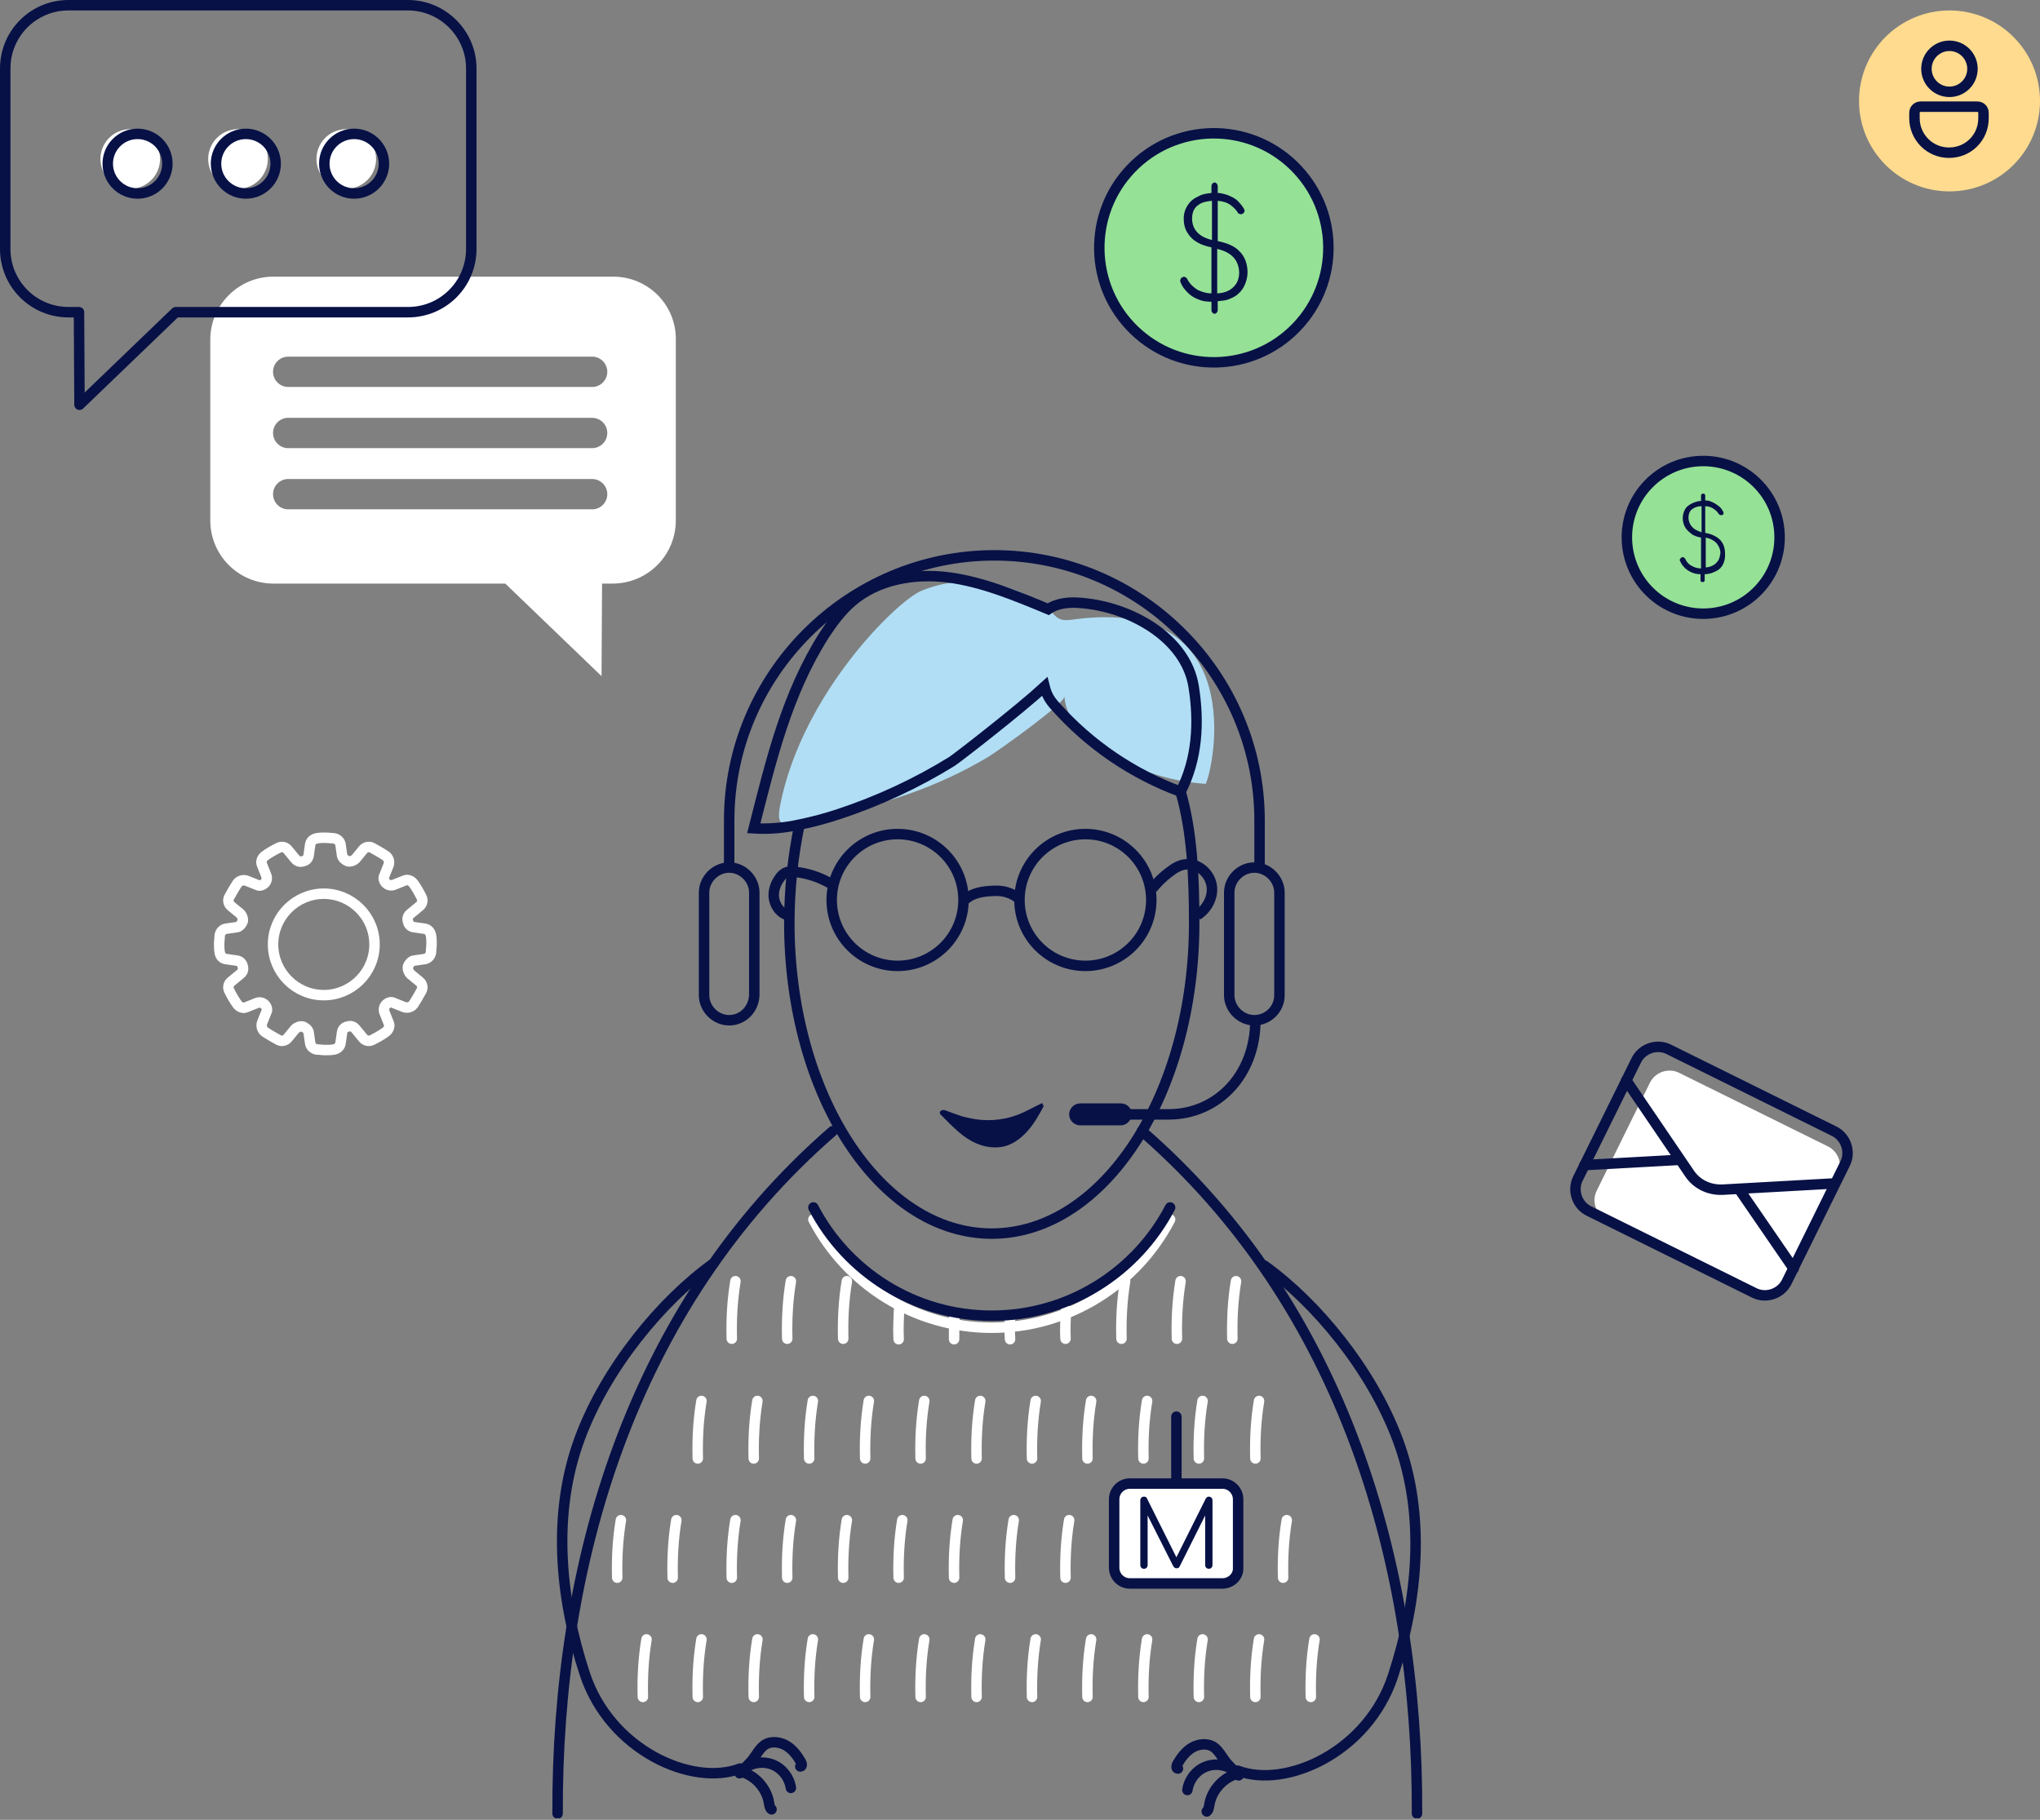 <svg width="390" height="348" viewBox="0 0 390 348" fill="none" xmlns="http://www.w3.org/2000/svg">
<rect x="0" y="0" width="390" height="348" fill="#808080" stroke="none"/>
<g clip-path="url(#clip0)">
<path d="M225.7 151.4C227.9 158.9 228.3 167.7 228.3 176.5C228.3 209.3 211 235.9 189.6 235.9C168.2 235.9 150.9 209.3 150.9 176.5C150.9 170 151.6 163.8 152.8 157.9" stroke="#071146" stroke-width="2" stroke-miterlimit="10"/>
<path d="M171.6 184.7C178.559 184.7 184.2 179.059 184.2 172.1C184.2 165.141 178.559 159.5 171.6 159.5C164.641 159.5 159 165.141 159 172.1C159 179.059 164.641 184.7 171.6 184.7Z" stroke="#071146" stroke-width="2" stroke-miterlimit="10"/>
<path d="M207.5 184.7C214.459 184.7 220.1 179.059 220.1 172.1C220.1 165.141 214.459 159.5 207.5 159.5C200.541 159.5 194.9 165.141 194.9 172.1C194.9 179.059 200.541 184.7 207.5 184.7Z" stroke="#071146" stroke-width="2" stroke-miterlimit="10"/>
<path d="M183.6 172.6C184.1 172.4 184.5 172 184.9 171.7C186.1 170.8 187.7 170.5 189.2 170.4C190.3 170.3 191.3 170.3 192.4 170.6C193.4 170.9 194.4 171.4 195.1 172.2" stroke="#071146" stroke-width="2" stroke-miterlimit="10"/>
<path d="M220.3 169.9C221.3 168.7 222.3 167.7 223.5 166.8C224.4 166.1 225.5 165.4 226.6 165.3C228.9 165 231.1 166.8 231.6 169.1C232.1 171.4 230.8 173.8 228.9 175" stroke="#071146" stroke-width="2" stroke-miterlimit="10"/>
<path d="M159.2 169.2C156.9 167.8 154.3 166.9 151.6 166.7C151.2 166.7 150.8 166.6 150.4 166.8C149.8 167 149.3 167.5 149 168C148.2 169.1 147.7 170.6 148 172C148.3 173.4 149.3 174.7 150.6 175" stroke="#071146" stroke-width="2" stroke-miterlimit="10"/>
<path d="M199.2 211.5C199.3 211.4 199.4 211.3 199.4 211.2C199.4 211.1 199.3 211 199.2 211C199.1 211 199 211 198.9 211.1C197.4 211.8 196.1 212.6 194.5 213.2C191.6 214.3 188.3 214.5 185.3 213.8C184.9 213.7 184.4 213.6 184 213.5C183.4 213.3 181.1 212.5 180.9 212.4C180.7 212.3 180.4 212.2 180.1 212.3C179.8 212.4 179.6 212.6 179.7 212.9C179.7 213.1 179.9 213.2 180 213.3C180.1 213.4 183.1 216.6 184.9 217.7C187 219.1 189.6 219.8 192.1 219.2C193.9 218.7 195.4 217.5 196.6 216.1C197.8 214.7 198.7 213.1 199.6 211.4C199.4 211.4 199.3 211.4 199.2 211.5Z" fill="#071146"/>
<path d="M203.5 133.2C203.7 137 206.7 140.3 210 142.7C215.8 146.9 223.1 149.4 230.5 149.9C232.1 146.6 238.8 114.2 205.7 118.4C204.8 118.5 203.9 118.7 203 118.5C202.2 118.3 201.6 117.7 201.1 117.1C194.8 111.3 184.3 109.5 176.1 113C171.4 115 153.5 132.5 149.2 153.7C147.9 160.1 151.3 156.6 156.6 155.9C168.1 154.4 179.3 150.5 189 144.7C191.8 142.9 203.5 134.5 203.5 133.2Z" fill="#B1DEF5"/>
<path d="M152.8 157.7C155.3 157.2 157.9 156.5 160.3 155.7C167.9 153.2 175.2 149.8 182 145.6C183.2 144.8 194.8 135.8 199.7 131.3C200.1 132.9 200.7 133.9 201.8 135.1C208.3 142.4 216.5 148 225.7 151.4C228.9 145.2 229.3 138.2 228.2 131.3C226.7 121.9 216 116 206.6 115.3C204.5 115.1 202.1 115.3 200.4 116.5C194.4 114 187.7 111.2 181.2 110.4C174.8 109.6 167.8 110.8 162.9 115C160.8 116.8 159.1 119.1 157.6 121.4C150.4 132.7 147.4 145.4 144.1 158.4C147.1 158.6 150 158.3 152.8 157.7Z" stroke="#071146" stroke-width="2" stroke-miterlimit="10"/>
<path d="M159.2 216.3C120.4 250 106.4 299.6 106.6 346.8" stroke="#071146" stroke-width="2" stroke-miterlimit="10" stroke-linecap="round" stroke-linejoin="round"/>
<path d="M218.3 216.3C257.1 250 271.1 299.6 270.9 346.8" stroke="#071146" stroke-width="2" stroke-miterlimit="10" stroke-linecap="round" stroke-linejoin="round"/>
<path d="M140.6 245C140 248.6 139.8 252.3 139.9 256" stroke="white" stroke-width="2" stroke-miterlimit="10" stroke-linecap="round" stroke-linejoin="round"/>
<path d="M151.2 245C150.6 248.6 150.4 252.3 150.5 256" stroke="white" stroke-width="2" stroke-miterlimit="10" stroke-linecap="round" stroke-linejoin="round"/>
<path d="M161.9 245C161.3 248.6 161.1 252.3 161.2 256" stroke="white" stroke-width="2" stroke-miterlimit="10" stroke-linecap="round" stroke-linejoin="round"/>
<path d="M171.9 250.1C171.8 252.1 171.7 254.1 171.8 256.1" stroke="white" stroke-width="2" stroke-miterlimit="10" stroke-linecap="round" stroke-linejoin="round"/>
<path d="M182.5 251C182.4 252.7 182.4 254.4 182.4 256.1" stroke="white" stroke-width="2" stroke-miterlimit="10" stroke-linecap="round" stroke-linejoin="round"/>
<path d="M193.1 252C193 253.7 193 254.4 193.1 256.1" stroke="white" stroke-width="2" stroke-miterlimit="10" stroke-linecap="round" stroke-linejoin="round"/>
<path d="M203.8 250.5C203.7 252.3 203.6 254.2 203.7 256" stroke="white" stroke-width="2" stroke-miterlimit="10" stroke-linecap="round" stroke-linejoin="round"/>
<path d="M215.1 245C214.5 248.6 214.3 252.3 214.4 256" stroke="white" stroke-width="2" stroke-miterlimit="10" stroke-linecap="round" stroke-linejoin="round"/>
<path d="M225.7 245C225.1 248.6 224.9 252.3 225 256" stroke="white" stroke-width="2" stroke-miterlimit="10" stroke-linecap="round" stroke-linejoin="round"/>
<path d="M236.3 245C235.7 248.6 235.5 252.3 235.6 256" stroke="white" stroke-width="2" stroke-miterlimit="10" stroke-linecap="round" stroke-linejoin="round"/>
<path d="M134.1 267.9C133.5 271.5 133.3 275.2 133.4 278.9" stroke="white" stroke-width="2" stroke-miterlimit="10" stroke-linecap="round" stroke-linejoin="round"/>
<path d="M144.8 267.9C144.2 271.5 144 275.2 144.1 278.9" stroke="white" stroke-width="2" stroke-miterlimit="10" stroke-linecap="round" stroke-linejoin="round"/>
<path d="M155.4 267.9C154.8 271.5 154.6 275.2 154.7 278.9" stroke="white" stroke-width="2" stroke-miterlimit="10" stroke-linecap="round" stroke-linejoin="round"/>
<path d="M166.1 267.9C165.5 271.5 165.3 275.2 165.4 278.9" stroke="white" stroke-width="2" stroke-miterlimit="10" stroke-linecap="round" stroke-linejoin="round"/>
<path d="M176.7 267.9C176.1 271.5 175.9 275.2 176 278.9" stroke="white" stroke-width="2" stroke-miterlimit="10" stroke-linecap="round" stroke-linejoin="round"/>
<path d="M187.4 267.9C186.8 271.5 186.6 275.2 186.7 278.9" stroke="white" stroke-width="2" stroke-miterlimit="10" stroke-linecap="round" stroke-linejoin="round"/>
<path d="M198 267.9C197.4 271.5 197.2 275.2 197.3 278.9" stroke="white" stroke-width="2" stroke-miterlimit="10" stroke-linecap="round" stroke-linejoin="round"/>
<path d="M208.6 267.9C208 271.5 207.8 275.2 207.9 278.9" stroke="white" stroke-width="2" stroke-miterlimit="10" stroke-linecap="round" stroke-linejoin="round"/>
<path d="M219.3 267.9C218.7 271.5 218.5 275.2 218.6 278.9" stroke="white" stroke-width="2" stroke-miterlimit="10" stroke-linecap="round" stroke-linejoin="round"/>
<path d="M229.9 267.9C229.3 271.5 229.1 275.2 229.2 278.9" stroke="white" stroke-width="2" stroke-miterlimit="10" stroke-linecap="round" stroke-linejoin="round"/>
<path d="M240.7 267.9C240.1 271.5 239.9 275.2 240 278.9" stroke="white" stroke-width="2" stroke-miterlimit="10" stroke-linecap="round" stroke-linejoin="round"/>
<path d="M134.1 313.5C133.5 317.1 133.3 320.8 133.4 324.5" stroke="white" stroke-width="2" stroke-miterlimit="10" stroke-linecap="round" stroke-linejoin="round"/>
<path d="M123.6 313.5C123 317.1 122.8 320.8 122.9 324.5" stroke="white" stroke-width="2" stroke-miterlimit="10" stroke-linecap="round" stroke-linejoin="round"/>
<path d="M144.8 313.5C144.2 317.1 144 320.8 144.1 324.5" stroke="white" stroke-width="2" stroke-miterlimit="10" stroke-linecap="round" stroke-linejoin="round"/>
<path d="M155.4 313.5C154.8 317.1 154.6 320.8 154.7 324.5" stroke="white" stroke-width="2" stroke-miterlimit="10" stroke-linecap="round" stroke-linejoin="round"/>
<path d="M166.1 313.5C165.5 317.1 165.3 320.8 165.4 324.5" stroke="white" stroke-width="2" stroke-miterlimit="10" stroke-linecap="round" stroke-linejoin="round"/>
<path d="M176.7 313.5C176.1 317.1 175.9 320.8 176 324.5" stroke="white" stroke-width="2" stroke-miterlimit="10" stroke-linecap="round" stroke-linejoin="round"/>
<path d="M187.4 313.5C186.8 317.1 186.6 320.8 186.7 324.5" stroke="white" stroke-width="2" stroke-miterlimit="10" stroke-linecap="round" stroke-linejoin="round"/>
<path d="M198 313.5C197.4 317.1 197.2 320.8 197.3 324.5" stroke="white" stroke-width="2" stroke-miterlimit="10" stroke-linecap="round" stroke-linejoin="round"/>
<path d="M208.6 313.5C208 317.1 207.8 320.8 207.9 324.5" stroke="white" stroke-width="2" stroke-miterlimit="10" stroke-linecap="round" stroke-linejoin="round"/>
<path d="M219.3 313.5C218.7 317.1 218.5 320.8 218.6 324.5" stroke="white" stroke-width="2" stroke-miterlimit="10" stroke-linecap="round" stroke-linejoin="round"/>
<path d="M229.9 313.5C229.3 317.1 229.1 320.8 229.2 324.5" stroke="white" stroke-width="2" stroke-miterlimit="10" stroke-linecap="round" stroke-linejoin="round"/>
<path d="M240.7 313.5C240.1 317.1 239.9 320.8 240 324.5" stroke="white" stroke-width="2" stroke-miterlimit="10" stroke-linecap="round" stroke-linejoin="round"/>
<path d="M251.3 313.5C250.7 317.1 250.5 320.8 250.6 324.5" stroke="white" stroke-width="2" stroke-miterlimit="10" stroke-linecap="round" stroke-linejoin="round"/>
<path d="M140.6 290.7C140 294.3 139.8 298 139.9 301.7" stroke="white" stroke-width="2" stroke-miterlimit="10" stroke-linecap="round" stroke-linejoin="round"/>
<path d="M151.2 290.7C150.6 294.3 150.4 298 150.5 301.7" stroke="white" stroke-width="2" stroke-miterlimit="10" stroke-linecap="round" stroke-linejoin="round"/>
<path d="M118.7 290.7C118.1 294.3 117.9 298 118 301.7" stroke="white" stroke-width="2" stroke-miterlimit="10" stroke-linecap="round" stroke-linejoin="round"/>
<path d="M129.3 290.7C128.7 294.3 128.5 298 128.6 301.7" stroke="white" stroke-width="2" stroke-miterlimit="10" stroke-linecap="round" stroke-linejoin="round"/>
<path d="M246 290.7C245.4 294.3 245.2 298 245.3 301.7" stroke="white" stroke-width="2" stroke-miterlimit="10" stroke-linecap="round" stroke-linejoin="round"/>
<path d="M161.9 290.7C161.3 294.3 161.1 298 161.2 301.7" stroke="white" stroke-width="2" stroke-miterlimit="10" stroke-linecap="round" stroke-linejoin="round"/>
<path d="M172.5 290.7C171.9 294.3 171.7 298 171.8 301.7" stroke="white" stroke-width="2" stroke-miterlimit="10" stroke-linecap="round" stroke-linejoin="round"/>
<path d="M183.1 290.7C182.5 294.3 182.3 298 182.4 301.7" stroke="white" stroke-width="2" stroke-miterlimit="10" stroke-linecap="round" stroke-linejoin="round"/>
<path d="M193.8 290.7C193.2 294.3 193 298 193.1 301.7" stroke="white" stroke-width="2" stroke-miterlimit="10" stroke-linecap="round" stroke-linejoin="round"/>
<path d="M204.4 290.7C203.8 294.3 203.6 298 203.7 301.7" stroke="white" stroke-width="2" stroke-miterlimit="10" stroke-linecap="round" stroke-linejoin="round"/>
<path d="M241.7 242C251.6 249.1 262.2 261.9 267.2 275.3C272.6 289.7 271.1 305.9 266.3 320.5C261.5 335.1 245.8 342.1 236.6 338.6" stroke="#071146" stroke-width="2" stroke-miterlimit="10" stroke-linecap="round" stroke-linejoin="round"/>
<path d="M225.2 338.2C224.8 338.2 224.9 337.6 225.1 337.3C225.8 336.1 226.7 334.9 227.9 334.2C229.1 333.5 230.7 333.3 231.9 334C233 334.7 233.6 336 234.4 337C235 337.7 235.6 338.3 236.3 338.9C234.8 337.5 232.5 337.1 230.6 337.8C228.7 338.5 227.3 340.3 227 342.3" stroke="#071146" stroke-width="2" stroke-miterlimit="10" stroke-linecap="round" stroke-linejoin="round"/>
<path d="M230.7 346.4C231.1 346.1 231.1 345.5 231.2 345.1C231.6 342.6 233.5 340.3 235.9 339.4C236.2 339.3 236.6 339.2 236.8 339.5" stroke="#071146" stroke-width="2" stroke-miterlimit="10" stroke-linecap="round" stroke-linejoin="round"/>
<path d="M136.4 241.6C126.5 248.7 115.9 261.5 110.9 274.9C105.5 289.3 107 305.5 111.8 320.1C116.6 334.7 132.3 341.7 141.5 338.2" stroke="#071146" stroke-width="2" stroke-miterlimit="10" stroke-linecap="round" stroke-linejoin="round"/>
<path d="M153 337.8C153.4 337.8 153.3 337.2 153.1 336.9C152.4 335.7 151.5 334.5 150.3 333.8C149.1 333.1 147.5 332.9 146.3 333.6C145.2 334.3 144.6 335.6 143.8 336.6C143.2 337.3 142.6 337.9 141.9 338.5C143.4 337.1 145.7 336.7 147.6 337.4C149.5 338.1 150.9 339.9 151.2 341.9" stroke="#071146" stroke-width="2" stroke-miterlimit="10" stroke-linecap="round" stroke-linejoin="round"/>
<path d="M147.5 346C147.1 345.7 147.1 345.1 147 344.7C146.6 342.2 144.7 339.9 142.3 339C142 338.9 141.6 338.8 141.4 339.1" stroke="#071146" stroke-width="2" stroke-miterlimit="10" stroke-linecap="round" stroke-linejoin="round"/>
<path d="M139.4 195.1C136.8 195.1 134.6 192.9 134.6 190.3V170.7C134.6 168.1 136.8 165.9 139.4 165.9C142 165.9 144.2 168.1 144.2 170.7V190.3C144.1 193 142 195.1 139.4 195.1Z" stroke="#071146" stroke-width="2" stroke-miterlimit="10" stroke-linecap="round" stroke-linejoin="round"/>
<path d="M239.8 195.1C237.2 195.1 235 192.9 235 190.3V170.7C235 168.1 237.2 165.9 239.8 165.9C242.4 165.9 244.6 168.1 244.6 170.7V190.3C244.6 193 242.4 195.1 239.8 195.1Z" stroke="#071146" stroke-width="2" stroke-miterlimit="10" stroke-linecap="round" stroke-linejoin="round"/>
<path d="M214.3 215.2H206.5C205.4 215.2 204.4 214.3 204.4 213.1C204.4 212 205.3 211 206.5 211H214.3C215.4 211 216.4 211.9 216.4 213.1C216.3 214.2 215.4 215.2 214.3 215.2Z" fill="#071146"/>
<path d="M139.4 166V156.9C139.4 129 162.2 106.2 190.1 106.2C218 106.2 240.8 129 240.8 156.9V166.1" stroke="#071146" stroke-width="2" stroke-miterlimit="10"/>
<path d="M215.9 213.1H223.4C232.7 213.1 240 205.6 240 195.1" stroke="#071146" stroke-width="2" stroke-miterlimit="10"/>
<path d="M223.7 233.2C217.3 245.5 204.4 253.9 189.6 253.9C174.8 253.9 161.9 245.5 155.5 233.2" stroke="white" stroke-width="2" stroke-miterlimit="10" stroke-linecap="round" stroke-linejoin="round"/>
<path d="M223.7 230.9C217.3 243.2 204.4 251.6 189.6 251.6C174.8 251.6 161.9 243.2 155.5 230.9" stroke="#071146" stroke-width="2" stroke-miterlimit="10" stroke-linecap="round" stroke-linejoin="round"/>
<path d="M117.2 52.9H52.3C45.6 52.9 40.2 58.3 40.2 65V99.5C40.2 106.2 45.6 111.6 52.3 111.6H96.6L115 129.3L115.1 111.6H117.1C123.8 111.6 129.2 106.2 129.2 99.5V65C129.3 58.3 123.9 52.9 117.2 52.9ZM113.2 97.4H55.1C53.5 97.4 52.2 96.1 52.2 94.5C52.2 92.9 53.5 91.6 55.1 91.6H113.2C114.8 91.6 116.1 92.9 116.1 94.5C116.1 96.1 114.8 97.4 113.2 97.4ZM113.2 85.7H55.1C53.5 85.7 52.2 84.4 52.2 82.8C52.2 81.2 53.5 79.9 55.1 79.9H113.2C114.8 79.9 116.1 81.2 116.1 82.8C116.1 84.4 114.8 85.7 113.2 85.7ZM113.2 74H55.1C53.5 74 52.2 72.7 52.2 71.1C52.2 69.5 53.5 68.2 55.1 68.2H113.2C114.8 68.2 116.1 69.5 116.1 71.1C116.1 72.7 114.8 74 113.2 74Z" fill="white"/>
<path d="M13.1 59.7H15.1L15.2 77.4L33.6 59.7H78C84.7 59.7 90.1 54.3 90.1 47.6V13.1C90.1 6.4 84.6 1 78 1H13.1C6.4 1 1 6.4 1 13.1V47.6C1 54.3 6.4 59.7 13.1 59.7Z" stroke="#071146" stroke-width="2" stroke-miterlimit="10" stroke-linecap="round" stroke-linejoin="round"/>
<path d="M24.9 36.1C28.048 36.1 30.6 33.548 30.6 30.4C30.6 27.252 28.048 24.7 24.9 24.7C21.752 24.7 19.2 27.252 19.2 30.4C19.2 33.548 21.752 36.1 24.9 36.1Z" fill="white"/>
<path d="M45.5 36.1C48.648 36.1 51.2 33.548 51.2 30.4C51.2 27.252 48.648 24.7 45.5 24.7C42.352 24.7 39.8 27.252 39.8 30.4C39.8 33.548 42.352 36.1 45.5 36.1Z" fill="white"/>
<path d="M66.2 36.1C69.348 36.1 71.9 33.548 71.9 30.4C71.9 27.252 69.348 24.7 66.2 24.7C63.052 24.7 60.5 27.252 60.5 30.4C60.5 33.548 63.052 36.1 66.2 36.1Z" fill="white"/>
<path d="M26.3 37C29.448 37 32 34.448 32 31.3C32 28.152 29.448 25.6 26.3 25.6C23.152 25.6 20.6 28.152 20.6 31.3C20.6 34.448 23.152 37 26.3 37Z" stroke="#071146" stroke-width="2" stroke-miterlimit="10" stroke-linecap="round" stroke-linejoin="round"/>
<path d="M47 37C50.148 37 52.7 34.448 52.7 31.3C52.7 28.152 50.148 25.6 47 25.6C43.852 25.6 41.3 28.152 41.3 31.3C41.3 34.448 43.852 37 47 37Z" stroke="#071146" stroke-width="2" stroke-miterlimit="10" stroke-linecap="round" stroke-linejoin="round"/>
<path d="M67.7 37C70.848 37 73.4 34.448 73.4 31.3C73.4 28.152 70.848 25.6 67.7 25.6C64.552 25.6 62 28.152 62 31.3C62 34.448 64.552 37 67.7 37Z" stroke="#071146" stroke-width="2" stroke-miterlimit="10" stroke-linecap="round" stroke-linejoin="round"/>
<path d="M81.2 183.4C81.8 183.3 82.3 182.8 82.4 182.1C82.4 181.6 82.5 181.1 82.5 180.5C82.5 180 82.5 179.4 82.4 178.9C82.3 178.3 81.9 177.7 81.2 177.6L79.1 177.3C78.5 177.2 78.1 176.8 78 176.2C77.8 175.6 78 175.1 78.5 174.7L80.2 173.3C80.7 172.9 80.9 172.2 80.6 171.6C80.1 170.6 79.6 169.7 79 168.9C78.6 168.4 77.9 168.1 77.3 168.4L75.3 169.2C74.8 169.4 74.2 169.3 73.8 168.9C73.4 168.5 73.2 167.9 73.5 167.4L74.3 165.4C74.5 164.8 74.3 164.1 73.8 163.7C72.9 163.1 72 162.6 71.1 162.1C70.5 161.8 69.8 162 69.4 162.5L68 164.2C67.6 164.6 67 164.8 66.5 164.7C66 164.5 65.5 164.1 65.4 163.6L65.1 161.5C65 160.9 64.5 160.4 63.8 160.3C63.3 160.3 62.8 160.2 62.2 160.2C61.7 160.2 61.1 160.2 60.6 160.3C60 160.4 59.4 160.8 59.3 161.5L59 163.6C58.9 164.2 58.5 164.6 57.9 164.7C57.3 164.9 56.8 164.7 56.4 164.2L55 162.5C54.6 162 53.9 161.8 53.3 162.1C52.3 162.6 51.4 163.1 50.6 163.7C50.1 164.1 49.8 164.8 50.1 165.4L50.9 167.4C51.1 167.9 51 168.5 50.6 168.9C50.2 169.3 49.6 169.5 49.1 169.2L47.1 168.4C46.5 168.2 45.8 168.4 45.4 168.9C44.8 169.8 44.3 170.7 43.8 171.6C43.5 172.2 43.7 172.9 44.2 173.3L45.9 174.7C46.3 175.1 46.5 175.7 46.4 176.2C46.2 176.7 45.8 177.2 45.3 177.3L43.2 177.6C42.6 177.7 42.1 178.2 42 178.9C42 179.4 41.9 179.9 41.9 180.5C41.9 181 41.9 181.6 42 182.1C42.1 182.8 42.5 183.3 43.2 183.4L45.3 183.7C45.9 183.8 46.3 184.2 46.4 184.8C46.6 185.4 46.4 185.9 45.9 186.3L44.2 187.7C43.7 188.1 43.5 188.8 43.8 189.4C44.3 190.4 44.8 191.3 45.4 192.1C45.8 192.6 46.5 192.9 47.1 192.6L49.1 191.8C49.6 191.6 50.2 191.7 50.6 192.1C51 192.5 51.2 193.1 50.9 193.6L50.1 195.6C49.9 196.2 50.1 196.9 50.6 197.3C51.5 197.9 52.4 198.4 53.3 198.9C53.9 199.2 54.6 199 55 198.5L56.4 196.8C56.8 196.4 57.4 196.2 57.9 196.3C58.4 196.5 58.9 196.9 59 197.4L59.3 199.5C59.4 200.1 59.9 200.6 60.6 200.7C61.1 200.7 61.6 200.8 62.2 200.8C62.7 200.8 63.3 200.8 63.8 200.7C64.4 200.6 65 200.2 65.1 199.5L65.4 197.4C65.5 196.8 65.9 196.4 66.5 196.3C67.1 196.1 67.6 196.3 68 196.8L69.4 198.5C69.8 199 70.5 199.2 71.1 198.9C72.1 198.4 73 197.9 73.8 197.3C74.3 196.9 74.6 196.2 74.3 195.6L73.5 193.6C73.3 193.1 73.4 192.5 73.8 192.1C74.2 191.7 74.8 191.5 75.3 191.8L77.3 192.6C77.9 192.8 78.6 192.6 79 192.1C79.6 191.2 80.1 190.3 80.6 189.4C80.9 188.8 80.7 188.1 80.2 187.7L78.5 186.3C78.1 185.9 77.9 185.3 78 184.8C78.2 184.3 78.6 183.8 79.1 183.7L81.2 183.4Z" stroke="white" stroke-width="2" stroke-miterlimit="10" stroke-linecap="round" stroke-linejoin="round"/>
<path d="M61.9 170.9C56.6 170.9 52.2 175.2 52.2 180.6C52.2 185.9 56.5 190.3 61.9 190.3C67.2 190.3 71.6 186 71.6 180.6C71.6 175.2 67.2 170.9 61.9 170.9Z" stroke="white" stroke-width="2" stroke-miterlimit="10" stroke-linecap="round" stroke-linejoin="round"/>
<path d="M335.5 247.3L307.2 233.3C305.1 232.3 304.2 229.7 305.3 227.6L315.4 207.1C316.4 205 319 204.1 321.1 205.2L349.4 219.2C351.5 220.2 352.4 222.8 351.3 224.9L341.2 245.4C340.1 247.5 337.6 248.3 335.5 247.3Z" fill="white"/>
<path d="M310.9 206.6L323 224.4C324.4 226.5 326.8 227.6 329.3 227.5L350.8 226.3" stroke="#071146" stroke-width="2" stroke-miterlimit="10" stroke-linecap="round" stroke-linejoin="round"/>
<path d="M342.9 242.6L332.6 227.6" stroke="#071146" stroke-width="2" stroke-miterlimit="10" stroke-linecap="round" stroke-linejoin="round"/>
<path d="M321 221.8L302.9 222.8" stroke="#071146" stroke-width="2" stroke-miterlimit="10" stroke-linecap="round" stroke-linejoin="round"/>
<path d="M335.3 247.2L303.8 231.6C301.5 230.5 300.5 227.6 301.7 225.3L312.8 202.8C313.9 200.5 316.8 199.5 319.1 200.7L350.6 216.3C352.9 217.4 353.9 220.3 352.7 222.6L341.6 245.1C340.5 247.4 337.6 248.4 335.3 247.2Z" stroke="#071146" stroke-width="2" stroke-miterlimit="10" stroke-linecap="round" stroke-linejoin="round"/>
<path d="M372.7 36.6C382.255 36.6 390 28.855 390 19.3C390 9.745 382.255 2 372.7 2C363.146 2 355.4 9.745 355.4 19.3C355.4 28.855 363.146 36.6 372.7 36.6Z" fill="#FEDB8F"/>
<path d="M377.089 13.173C377.097 10.743 375.134 8.767 372.704 8.759C370.274 8.751 368.297 10.715 368.289 13.145C368.282 15.575 370.245 17.551 372.675 17.559C375.105 17.567 377.082 15.603 377.089 13.173Z" stroke="#071146" stroke-width="2" stroke-miterlimit="10" stroke-linecap="round" stroke-linejoin="round"/>
<path d="M372.6 29.2C376.3 29.2 379.2 26.3 379.2 22.6V21.6C379.2 20.9 378.7 20.4 378 20.4H367.2C366.5 20.4 366 20.9 366 21.6V22.6C366 26.2 368.9 29.2 372.6 29.2Z" stroke="#071146" stroke-width="2" stroke-miterlimit="10" stroke-linecap="round" stroke-linejoin="round"/>
<path d="M247.807 62.607C256.212 53.909 255.975 40.045 247.277 31.64C238.58 23.235 224.715 23.473 216.311 32.17C207.906 40.868 208.143 54.732 216.841 63.137C225.538 71.542 239.402 71.304 247.807 62.607Z" fill="#95E196" stroke="#071146" stroke-width="2" stroke-miterlimit="10" stroke-linecap="round" stroke-linejoin="round"/>
<path d="M237 48.1C236.1 47.1 234.7 46.5 232.8 46.1V38.4C233.8 38.5 234.5 38.7 235.1 39.1C235.8 39.6 236.3 40.1 236.6 40.6C236.7 40.8 236.8 40.9 237 40.9C237.2 41 237.4 41 237.5 40.9C237.7 40.8 237.8 40.7 237.9 40.5C238 40.3 237.9 40.1 237.8 39.9C237.5 39.4 237.1 38.9 236.6 38.4C236.1 37.9 235.4 37.6 234.7 37.3C234.1 37.1 233.4 36.9 232.8 36.9V35.6C232.8 35.4 232.7 35.2 232.6 35.1C232.5 35 232.4 34.9 232.2 34.9C232 34.9 231.9 35 231.8 35.1C231.7 35.2 231.6 35.4 231.6 35.6V36.9C230.7 37 229.9 37.1 229.2 37.5C228.3 37.9 227.6 38.4 227.1 39.2C226.6 39.9 226.3 40.8 226.3 41.8C226.3 42.8 226.5 43.7 227 44.5C227.5 45.3 228.1 45.9 229 46.4C229.7 46.8 230.6 47.1 231.6 47.3V56.1C230.6 56.1 229.7 55.8 228.9 55.4C228.1 54.9 227.4 54.2 227 53.4C226.9 53.2 226.8 53.1 226.6 53C226.4 52.9 226.3 52.9 226.1 53C225.9 53.1 225.7 53.2 225.7 53.4C225.6 53.6 225.6 53.8 225.7 54C226 54.8 226.5 55.4 227.1 56C227.7 56.6 228.4 57 229.2 57.3C229.9 57.6 230.7 57.7 231.6 57.7V59.3C231.6 59.5 231.7 59.7 231.8 59.8C231.9 59.9 232 60 232.2 60C232.4 60 232.5 59.9 232.6 59.8C232.7 59.7 232.8 59.5 232.8 59.3V57.6C233.5 57.5 234.1 57.5 234.7 57.3C235.5 57 236.2 56.7 236.7 56.2C237.3 55.7 237.7 55.1 238 54.4C238.3 53.7 238.5 52.9 238.5 52.1C238.5 50.5 238 49.1 237 48.1ZM229.7 45.1C229.1 44.7 228.6 44.2 228.3 43.6C228 43 227.9 42.4 227.9 41.8C227.9 40.6 228.3 39.7 229.1 39.2C229.7 38.7 230.6 38.5 231.7 38.4V45.9C230.9 45.7 230.2 45.4 229.7 45.1ZM236.3 54.3C235.9 54.9 235.3 55.4 234.6 55.7C234.1 55.9 233.4 56.1 232.7 56.1V47.6C234 47.9 235 48.4 235.7 49.1C236.5 49.9 236.9 51 236.9 52.2C236.9 52.9 236.7 53.7 236.3 54.3Z" fill="#071146"/>
<path d="M336.118 112.903C341.721 107.104 341.563 97.861 335.765 92.258C329.966 86.655 320.724 86.813 315.12 92.612C309.517 98.41 309.675 107.653 315.474 113.256C321.272 118.859 330.515 118.701 336.118 112.903Z" fill="#95E196" stroke="#071146" stroke-width="2" stroke-miterlimit="10" stroke-linecap="round" stroke-linejoin="round"/>
<path d="M328.8 103.2C328.2 102.6 327.2 102.1 326 101.9V96.8C326.6 96.8 327.2 97 327.6 97.3C328.1 97.6 328.4 98 328.6 98.3C328.7 98.4 328.8 98.5 328.9 98.5C329 98.5 329.1 98.5 329.3 98.5C329.4 98.4 329.5 98.3 329.5 98.2C329.5 98.1 329.5 97.9 329.4 97.8C329.2 97.4 329 97.1 328.6 96.8C328.2 96.5 327.8 96.2 327.3 96C326.9 95.8 326.5 95.7 326 95.7V94.9C326 94.7 326 94.6 325.9 94.5C325.8 94.4 325.7 94.4 325.6 94.4C325.5 94.4 325.4 94.4 325.3 94.5C325.2 94.6 325.2 94.7 325.2 94.9V95.8C324.6 95.8 324.1 96 323.6 96.2C323 96.5 322.5 96.8 322.2 97.3C321.9 97.8 321.7 98.4 321.7 99.1C321.7 99.8 321.9 100.4 322.2 100.9C322.5 101.4 323 101.8 323.5 102.2C324 102.5 324.6 102.7 325.2 102.8V108.7C324.5 108.7 323.9 108.5 323.4 108.2C322.8 107.9 322.4 107.4 322.2 106.9C322.1 106.8 322.1 106.7 321.9 106.6C321.8 106.5 321.7 106.5 321.5 106.6C321.4 106.6 321.3 106.7 321.2 106.9C321.1 107 321.1 107.2 321.2 107.3C321.4 107.8 321.7 108.2 322.1 108.6C322.5 109 323 109.3 323.5 109.5C324 109.7 324.5 109.8 325.1 109.8V110.9C325.1 111.1 325.1 111.2 325.2 111.2C325.3 111.3 325.4 111.3 325.5 111.3C325.6 111.3 325.7 111.3 325.8 111.2C325.9 111.1 325.9 111 325.9 110.9V109.8C326.4 109.8 326.8 109.7 327.2 109.6C327.7 109.4 328.2 109.2 328.6 108.9C329 108.6 329.3 108.2 329.5 107.7C329.7 107.2 329.8 106.7 329.8 106.1C329.8 104.8 329.5 103.9 328.8 103.2ZM324 101.2C323.6 100.9 323.3 100.6 323.1 100.2C322.9 99.8 322.8 99.4 322.8 99C322.8 98.2 323.1 97.6 323.6 97.3C324 97 324.6 96.8 325.3 96.8V101.8C324.8 101.6 324.3 101.4 324 101.2ZM328.4 107.3C328.1 107.7 327.8 108 327.3 108.2C326.9 108.4 326.5 108.5 326.1 108.5V102.8C327 103 327.6 103.3 328.1 103.8C328.6 104.4 328.9 105 328.9 105.8C328.8 106.4 328.7 106.9 328.4 107.3Z" fill="#071146"/>
<path d="M233.7 302.8H216C214.3 302.8 213 301.4 213 299.8V286.7C213 285 214.4 283.7 216 283.7H233.7C235.4 283.7 236.7 285.1 236.7 286.7V299.8C236.8 301.4 235.4 302.8 233.7 302.8Z" fill="white" stroke="#071146" stroke-width="2" stroke-miterlimit="10" stroke-linecap="round" stroke-linejoin="round"/>
<path d="M224.3 299.5L219.4 289.8V299.3C219.4 299.5 219.3 299.7 219.2 299.8C219.1 299.9 218.9 300 218.7 300C218.5 300 218.3 299.9 218.2 299.8C218.1 299.7 218 299.5 218 299.3V286.9C218 286.7 218.1 286.5 218.2 286.4C218.3 286.3 218.5 286.2 218.7 286.2C219 286.2 219.2 286.3 219.3 286.6L224.9 297.8L230.5 286.6C230.6 286.4 230.8 286.2 231.1 286.2C231.3 286.2 231.5 286.3 231.6 286.4C231.7 286.5 231.8 286.7 231.8 286.9V299.3C231.8 299.5 231.7 299.7 231.6 299.8C231.5 299.9 231.3 300 231.1 300C230.9 300 230.7 299.9 230.6 299.8C230.5 299.7 230.4 299.5 230.4 299.3V289.8L225.5 299.6C225.4 299.8 225.2 299.9 224.9 299.9C224.7 299.9 224.5 299.8 224.3 299.5Z" fill="#071146"/>
<path d="M224.9 283.6V270.9" stroke="#071146" stroke-width="2" stroke-miterlimit="10" stroke-linecap="round" stroke-linejoin="round"/>
</g>
<defs>
<clipPath id="clip0">
<rect width="390" height="347.7" fill="white"/>
</clipPath>
</defs>
</svg>
